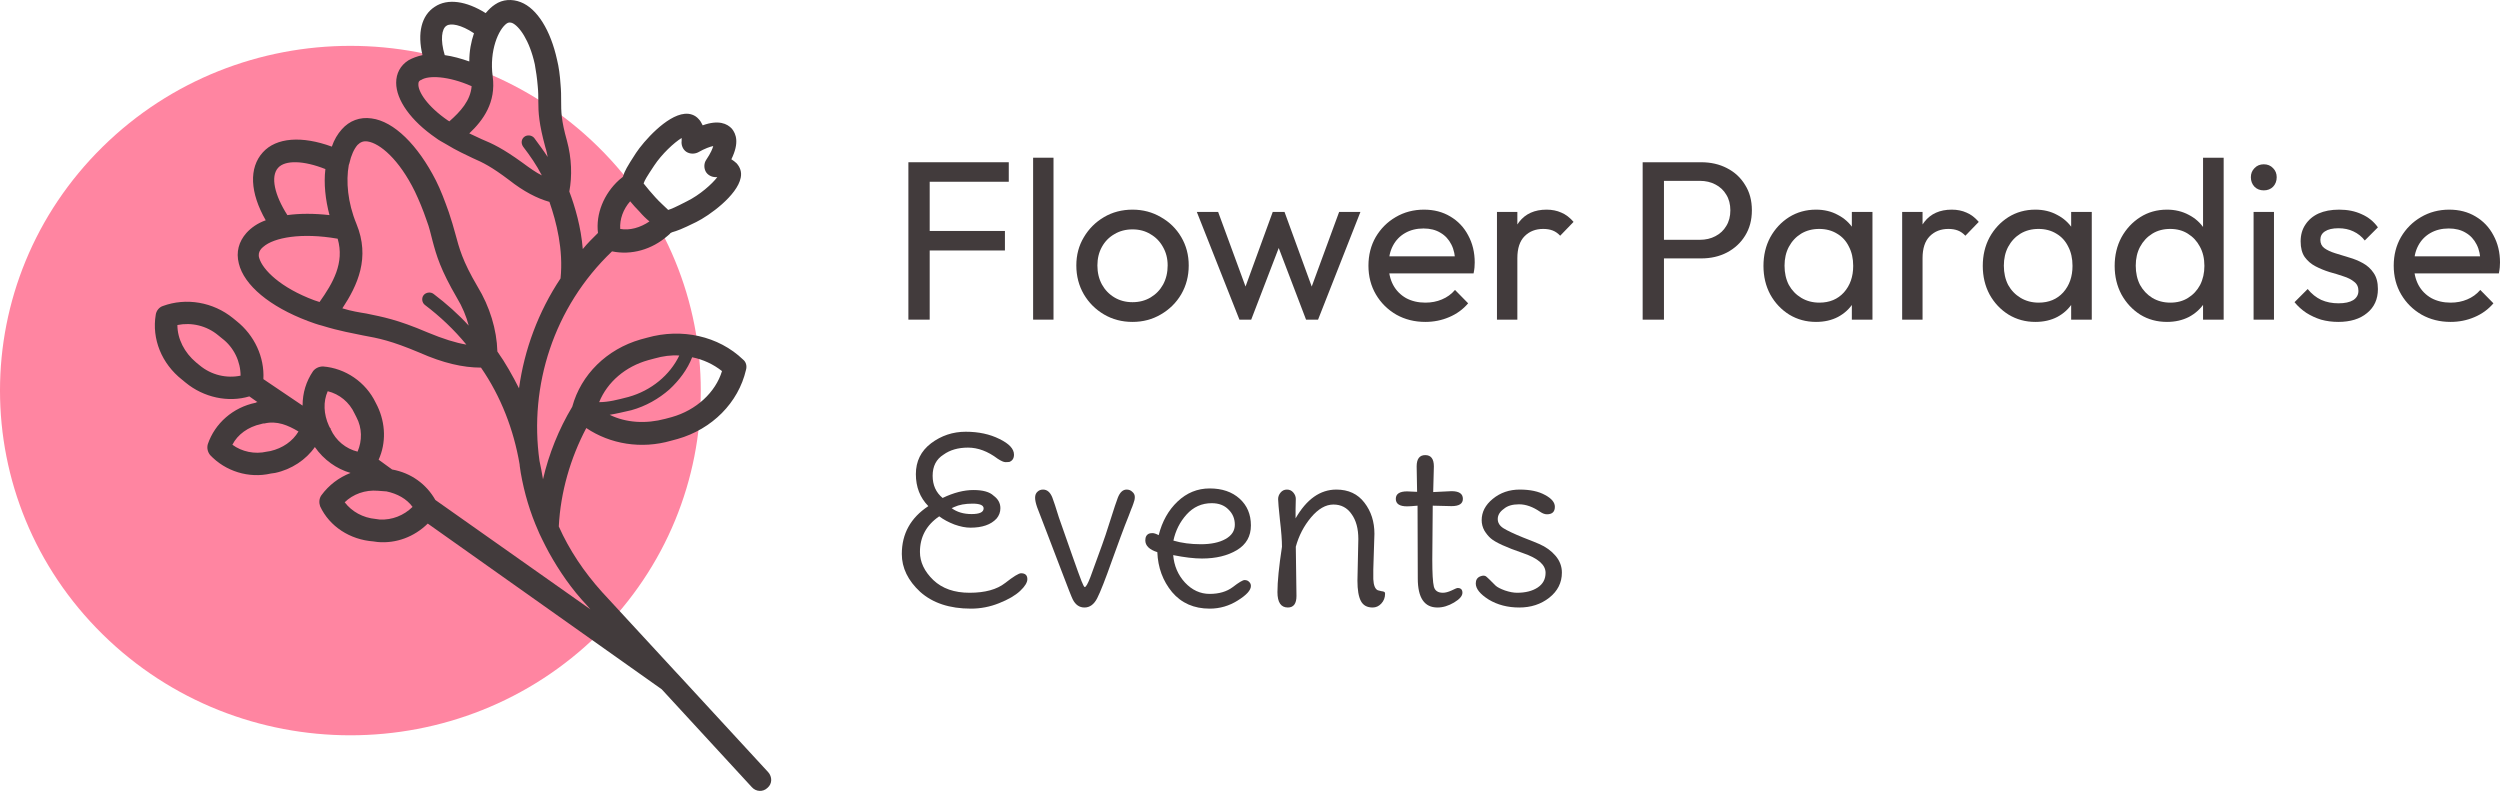 <svg width="275" height="87" viewBox="0 0 275 87" fill="none" xmlns="http://www.w3.org/2000/svg">
<path d="M65.797 69.776C80.849 54.968 80.849 30.959 65.797 16.151C50.745 1.342 26.341 1.342 11.289 16.151C-3.763 30.959 -3.763 54.968 11.289 69.776C26.341 84.585 50.745 84.585 65.797 69.776Z" fill="#FF85A1"/>
<path d="M77.682 17.585C77.425 17.965 77.425 18.471 77.618 18.851C77.811 19.231 78.261 19.484 78.712 19.484C78.776 19.484 78.841 19.484 78.905 19.484C78.326 20.244 76.975 21.447 75.559 22.143C74.208 22.839 73.886 22.966 73.5 23.092C73.049 22.649 72.535 22.206 72.084 21.7C71.634 21.193 71.183 20.687 70.797 20.18C70.926 19.801 71.119 19.484 71.956 18.218C72.792 16.952 74.143 15.686 74.98 15.179C74.98 15.243 74.98 15.369 74.98 15.496C74.915 15.939 75.109 16.445 75.495 16.699C75.881 16.952 76.395 16.952 76.782 16.762C77.554 16.319 78.133 16.129 78.455 16.066C78.39 16.319 78.197 16.825 77.682 17.585ZM68.224 25.181C68.159 24.105 68.545 23.029 69.317 22.143C69.639 22.523 69.961 22.902 70.347 23.282C70.669 23.662 71.055 24.042 71.441 24.358C70.411 25.055 69.253 25.371 68.224 25.181ZM47.054 36.576C43.643 35.12 42.099 34.867 40.297 34.487C39.525 34.361 38.689 34.234 37.659 33.917C39.332 31.385 40.748 28.347 39.203 24.612C38.238 22.269 38.045 19.927 38.367 18.155C38.367 18.091 38.431 18.028 38.431 17.965C38.624 17.078 38.946 16.382 39.332 15.939C39.654 15.623 39.976 15.496 40.426 15.559C41.777 15.749 43.901 17.522 45.638 21.067C46.089 22.016 46.539 23.092 46.925 24.232C47.247 25.055 47.375 25.751 47.568 26.448C48.019 28.157 48.469 29.676 50.271 32.778C50.85 33.728 51.3 34.804 51.558 35.817C50.4 34.551 49.113 33.411 47.697 32.335C47.375 32.082 46.861 32.145 46.603 32.462C46.346 32.778 46.41 33.285 46.732 33.538C48.405 34.804 49.949 36.26 51.3 37.906C50.142 37.716 48.727 37.273 47.054 36.576ZM35.15 33.221C34.957 33.158 34.764 33.095 34.571 33.031C30.838 31.639 28.908 29.676 28.522 28.41C28.265 27.65 28.908 27.207 28.972 27.144C30.131 26.131 33.155 25.561 37.144 26.258C37.916 28.916 36.63 31.132 35.15 33.221ZM30.581 18.471C31.353 17.585 33.412 17.648 35.793 18.598C35.6 20.18 35.793 21.953 36.243 23.662C34.571 23.472 32.962 23.472 31.611 23.662C30.195 21.447 29.745 19.421 30.581 18.471ZM71.312 39.615L72.02 39.425C72.921 39.172 73.822 39.045 74.722 39.108C73.693 41.261 71.634 42.97 69.124 43.666C67.902 43.983 66.937 44.236 65.907 44.236C66.808 42.02 68.803 40.311 71.312 39.615ZM73.886 45.882L73.178 46.072C71.055 46.642 68.867 46.515 67.065 45.629C67.838 45.502 68.61 45.312 69.446 45.123C71.055 44.679 72.47 43.856 73.629 42.843C74.722 41.831 75.623 40.628 76.138 39.298C77.361 39.552 78.455 40.058 79.42 40.818C78.712 43.16 76.588 45.123 73.886 45.882ZM39.332 49.68C38.045 49.364 36.951 48.478 36.372 47.212V47.148C36.372 47.148 36.372 47.085 36.308 47.085L36.179 46.832C35.6 45.566 35.536 44.173 36.05 43.033C37.337 43.35 38.431 44.236 39.01 45.502L39.203 45.882C39.847 47.085 39.847 48.478 39.332 49.68ZM45.381 55.758C44.416 56.707 43.129 57.214 41.777 57.15L41.327 57.087C39.911 56.96 38.689 56.264 37.916 55.251C38.817 54.365 40.169 53.858 41.584 53.985C41.584 53.985 42.292 54.048 42.421 54.048C42.421 54.048 42.421 54.048 42.485 54.048C43.708 54.302 44.737 54.871 45.381 55.758ZM26.463 41.324C24.919 41.641 23.246 41.261 21.959 40.185L21.573 39.868C20.286 38.792 19.514 37.273 19.514 35.753C21.058 35.437 22.731 35.817 24.018 36.893L24.404 37.209C25.755 38.222 26.463 39.805 26.463 41.324ZM29.744 49.617C29.616 49.617 29.487 49.68 29.358 49.68C28.007 49.997 26.592 49.68 25.562 48.921C26.141 47.781 27.299 46.958 28.715 46.642C28.779 46.642 28.908 46.578 28.972 46.578H29.101C30.452 46.262 31.675 46.768 32.833 47.465C32.19 48.541 31.096 49.301 29.744 49.617ZM52.974 15.306C52.587 15.116 52.137 14.926 51.622 14.673C53.166 13.217 54.582 11.254 54.196 8.406C53.81 5.557 54.84 3.215 55.74 2.582C55.933 2.455 56.062 2.455 56.319 2.518C57.092 2.835 58.25 4.418 58.829 7.076C58.958 7.773 59.086 8.659 59.151 9.482C59.215 10.115 59.215 10.621 59.215 11.128C59.215 12.394 59.279 13.597 59.987 16.192C60.116 16.572 60.18 16.952 60.245 17.268C59.794 16.572 59.279 15.876 58.765 15.179C58.507 14.863 57.992 14.8 57.671 15.053C57.349 15.306 57.285 15.749 57.542 16.129C58.314 17.142 59.022 18.155 59.601 19.294C58.958 18.978 58.25 18.471 57.478 17.901C55.29 16.319 54.196 15.812 52.974 15.306ZM49.434 13.344C49.37 13.344 49.37 13.28 49.306 13.28C46.989 11.698 45.96 10.052 46.024 9.229C46.024 9.039 46.089 8.912 46.217 8.849C46.217 8.849 46.282 8.786 46.346 8.786C47.118 8.279 49.306 8.342 51.88 9.482C51.751 11.065 50.657 12.267 49.434 13.344ZM49.113 2.835C49.563 2.518 50.721 2.708 52.137 3.658C51.815 4.607 51.622 5.62 51.622 6.76C50.721 6.443 49.821 6.19 48.92 6.063C48.405 4.354 48.598 3.151 49.113 2.835ZM80.514 14.166C79.999 13.597 79.034 13.154 77.296 13.787C77.168 13.533 77.039 13.28 76.846 13.09C76.46 12.647 75.881 12.457 75.302 12.521C73.307 12.71 70.797 15.559 69.961 16.825C68.931 18.408 68.738 18.788 68.545 19.357C68.545 19.421 68.545 19.421 68.481 19.484C68.352 19.611 68.224 19.674 68.095 19.801C66.422 21.32 65.521 23.535 65.778 25.625C65.199 26.194 64.62 26.764 64.105 27.397C63.912 24.992 63.269 22.776 62.625 21.067C62.947 19.357 62.883 17.395 62.368 15.496C61.725 13.217 61.725 12.267 61.725 11.065C61.725 10.558 61.725 9.988 61.66 9.292C61.596 8.279 61.467 7.33 61.274 6.57C60.566 3.341 59.086 0.936 57.285 0.239C56.319 -0.14 55.29 -0.077 54.453 0.493C54.067 0.746 53.746 1.062 53.424 1.442C51.3 0.113 49.241 -0.204 47.826 0.746C46.346 1.695 45.895 3.658 46.474 6.063C45.895 6.19 45.381 6.38 44.93 6.633C44.029 7.203 43.579 8.089 43.579 9.102C43.579 11.001 45.188 13.28 47.955 15.179C48.276 15.432 48.662 15.623 48.984 15.812C50.335 16.635 51.236 17.015 52.008 17.395C53.166 17.901 54.067 18.345 55.998 19.801C57.606 21.067 59.086 21.826 60.438 22.206C61.21 24.422 61.982 27.46 61.66 30.626C59.215 34.297 57.671 38.475 57.092 42.717C56.384 41.324 55.612 39.931 54.711 38.665C54.647 36.26 53.874 33.728 52.523 31.512C50.85 28.663 50.528 27.334 50.078 25.688C49.885 24.992 49.692 24.295 49.37 23.346C48.92 22.079 48.469 20.877 47.955 19.864C45.96 15.939 43.322 13.344 40.876 13.027C39.59 12.837 38.431 13.28 37.595 14.23C37.144 14.736 36.758 15.369 36.501 16.129C33.219 14.926 30.388 15.116 28.908 16.762C27.364 18.471 27.492 21.193 29.23 24.232C28.329 24.548 27.621 25.055 27.106 25.625C26.27 26.574 25.948 27.714 26.27 28.98C26.849 31.385 29.68 33.728 33.863 35.31C34.377 35.5 34.892 35.69 35.407 35.817C37.466 36.45 38.753 36.64 39.911 36.893C41.649 37.209 43 37.463 46.153 38.792C48.727 39.931 50.914 40.438 52.909 40.438C55.097 43.603 56.513 47.275 57.156 51.073C57.156 51.263 57.285 51.959 57.285 52.023C57.671 54.238 58.314 56.391 59.215 58.416C59.215 58.48 59.987 60.062 60.373 60.759C61.532 62.848 62.883 64.81 64.556 66.583L64.942 67.026L47.89 54.998C46.925 53.289 45.252 52.023 43.129 51.643L41.649 50.567C42.485 48.731 42.421 46.578 41.52 44.679L41.327 44.3C40.233 42.02 37.981 40.501 35.536 40.311C35.085 40.311 34.699 40.501 34.442 40.818C33.67 41.957 33.284 43.223 33.284 44.616L28.972 41.704C29.101 39.298 28.007 36.893 26.012 35.31L25.626 34.994C23.439 33.221 20.479 32.715 17.905 33.664C17.519 33.791 17.197 34.171 17.133 34.614C16.682 37.273 17.776 39.995 20.028 41.767L20.414 42.084C22.409 43.73 25.112 44.3 27.428 43.603L28.329 44.236C28.265 44.236 28.2 44.236 28.136 44.3C25.626 44.806 23.632 46.578 22.86 48.857C22.731 49.301 22.86 49.744 23.117 50.06C24.79 51.833 27.364 52.656 29.809 52.086C29.938 52.086 30.131 52.023 30.259 52.023C32.061 51.643 33.67 50.567 34.635 49.174C35.6 50.567 37.016 51.58 38.56 52.023C37.273 52.529 36.179 53.352 35.343 54.492C35.085 54.871 35.085 55.315 35.214 55.694C36.243 57.91 38.496 59.366 41.069 59.556L41.52 59.619C43.579 59.809 45.574 59.05 47.054 57.593L72.792 75.825L82.701 86.587C83.152 87.094 83.924 87.157 84.439 86.65C84.954 86.207 84.954 85.448 84.503 84.941L74.529 74.116C74.529 74.116 74.529 74.116 74.465 74.053L66.229 65.127C64.234 62.911 62.625 60.505 61.467 57.91C61.66 54.112 62.754 50.377 64.492 47.085C67.13 48.857 70.54 49.427 73.822 48.478L74.529 48.288C78.326 47.212 81.222 44.3 82.058 40.691C82.187 40.248 82.058 39.805 81.736 39.552C79.034 36.956 74.98 36.07 71.183 37.146L70.476 37.336C66.744 38.412 63.912 41.198 62.947 44.743C61.467 47.212 60.373 49.934 59.73 52.719C59.666 52.276 59.408 50.947 59.344 50.693C58.185 42.464 60.888 33.791 67.323 27.65C69.446 28.093 71.698 27.46 73.436 25.941C73.564 25.814 73.693 25.751 73.757 25.625C73.822 25.625 73.822 25.625 73.886 25.561C74.529 25.371 74.915 25.245 76.588 24.422C78.004 23.726 81.093 21.51 81.479 19.547C81.608 18.914 81.415 18.408 81.028 17.965C80.835 17.775 80.642 17.648 80.449 17.522C81.35 15.686 80.964 14.736 80.514 14.166Z" fill="#423B3C"/>
<path d="M99.923 35.161V17.847H102.266V35.161H99.923ZM101.518 27.552V25.406H110.542V27.552H101.518ZM101.518 19.993V17.847H110.965V19.993H101.518Z" fill="#423B3C"/>
<path d="M113.643 35.161V17.348H115.886V35.161H113.643Z" fill="#423B3C"/>
<path d="M124.578 35.41C123.415 35.41 122.368 35.136 121.437 34.587C120.506 34.038 119.767 33.298 119.218 32.367C118.67 31.419 118.396 30.363 118.396 29.198C118.396 28.051 118.67 27.02 119.218 26.105C119.767 25.173 120.506 24.433 121.437 23.884C122.368 23.336 123.415 23.061 124.578 23.061C125.724 23.061 126.763 23.336 127.694 23.884C128.641 24.417 129.389 25.148 129.937 26.08C130.486 27.011 130.76 28.051 130.76 29.198C130.76 30.363 130.486 31.419 129.937 32.367C129.389 33.298 128.641 34.038 127.694 34.587C126.763 35.136 125.724 35.41 124.578 35.41ZM124.578 33.24C125.326 33.24 125.99 33.065 126.572 32.716C127.154 32.367 127.611 31.893 127.943 31.294C128.275 30.678 128.442 29.98 128.442 29.198C128.442 28.433 128.267 27.751 127.918 27.153C127.586 26.554 127.129 26.088 126.547 25.756C125.982 25.406 125.326 25.232 124.578 25.232C123.83 25.232 123.165 25.406 122.584 25.756C122.002 26.088 121.545 26.554 121.213 27.153C120.88 27.751 120.714 28.433 120.714 29.198C120.714 29.98 120.88 30.678 121.213 31.294C121.545 31.893 122.002 32.367 122.584 32.716C123.165 33.065 123.83 33.24 124.578 33.24Z" fill="#423B3C"/>
<path d="M136.337 35.161L131.65 23.311H133.994L137.384 32.541H136.636L140.001 23.311H141.297L144.662 32.541H143.915L147.305 23.311H149.648L144.987 35.161H143.665L140.25 26.205H141.073L137.633 35.161H136.337Z" fill="#423B3C"/>
<path d="M156.785 35.41C155.605 35.41 154.542 35.144 153.595 34.612C152.647 34.063 151.9 33.323 151.351 32.392C150.803 31.46 150.529 30.404 150.529 29.223C150.529 28.059 150.794 27.011 151.326 26.08C151.875 25.148 152.606 24.417 153.52 23.884C154.45 23.336 155.489 23.061 156.636 23.061C157.732 23.061 158.696 23.311 159.527 23.81C160.375 24.309 161.031 24.999 161.496 25.88C161.978 26.762 162.219 27.76 162.219 28.874C162.219 29.04 162.211 29.223 162.194 29.423C162.178 29.606 162.145 29.822 162.095 30.071H152.099V28.2H160.898L160.076 28.924C160.076 28.125 159.934 27.452 159.652 26.903C159.369 26.338 158.971 25.905 158.455 25.606C157.94 25.29 157.317 25.132 156.586 25.132C155.821 25.132 155.148 25.298 154.567 25.631C153.985 25.963 153.536 26.429 153.221 27.028C152.905 27.627 152.747 28.333 152.747 29.148C152.747 29.98 152.913 30.712 153.246 31.344C153.578 31.959 154.052 32.441 154.666 32.791C155.281 33.123 155.988 33.29 156.785 33.29C157.45 33.29 158.057 33.173 158.605 32.94C159.17 32.708 159.652 32.358 160.051 31.893L161.496 33.364C160.931 34.03 160.233 34.537 159.403 34.886C158.588 35.236 157.716 35.41 156.785 35.41Z" fill="#423B3C"/>
<path d="M164.666 35.161V23.311H166.909V35.161H164.666ZM166.909 28.4L166.061 28.026C166.061 26.512 166.41 25.306 167.108 24.408C167.806 23.51 168.812 23.061 170.125 23.061C170.723 23.061 171.263 23.169 171.745 23.386C172.227 23.585 172.675 23.926 173.091 24.408L171.62 25.93C171.371 25.664 171.097 25.473 170.798 25.356C170.498 25.24 170.149 25.182 169.751 25.182C168.92 25.182 168.238 25.448 167.707 25.98C167.175 26.512 166.909 27.319 166.909 28.4Z" fill="#423B3C"/>
<path d="M182.263 28.425V26.379H186.974C187.622 26.379 188.196 26.246 188.694 25.98C189.209 25.714 189.608 25.34 189.891 24.857C190.19 24.375 190.339 23.801 190.339 23.136C190.339 22.471 190.19 21.897 189.891 21.415C189.608 20.932 189.209 20.558 188.694 20.292C188.196 20.026 187.622 19.893 186.974 19.893H182.263V17.847H187.124C188.187 17.847 189.134 18.063 189.965 18.496C190.813 18.928 191.478 19.544 191.96 20.342C192.458 21.124 192.707 22.055 192.707 23.136C192.707 24.201 192.458 25.132 191.96 25.93C191.478 26.712 190.813 27.327 189.965 27.776C189.134 28.209 188.187 28.425 187.124 28.425H182.263ZM180.692 35.161V17.847H183.036V35.161H180.692Z" fill="#423B3C"/>
<path d="M199.764 35.41C198.684 35.41 197.704 35.144 196.823 34.612C195.942 34.063 195.244 33.323 194.729 32.392C194.23 31.46 193.981 30.412 193.981 29.248C193.981 28.084 194.23 27.036 194.729 26.105C195.244 25.173 195.934 24.433 196.798 23.884C197.679 23.336 198.667 23.061 199.764 23.061C200.662 23.061 201.459 23.253 202.157 23.635C202.872 24.001 203.445 24.517 203.877 25.182C204.309 25.83 204.55 26.587 204.6 27.452V31.019C204.55 31.868 204.309 32.624 203.877 33.29C203.462 33.955 202.897 34.479 202.182 34.861C201.484 35.227 200.678 35.41 199.764 35.41ZM200.138 33.29C201.252 33.29 202.149 32.915 202.83 32.167C203.512 31.402 203.852 30.429 203.852 29.248C203.852 28.433 203.694 27.726 203.379 27.128C203.08 26.512 202.648 26.038 202.082 25.706C201.517 25.356 200.861 25.182 200.113 25.182C199.365 25.182 198.701 25.356 198.119 25.706C197.554 26.055 197.105 26.537 196.773 27.153C196.457 27.751 196.299 28.442 196.299 29.223C196.299 30.021 196.457 30.728 196.773 31.344C197.105 31.942 197.562 32.416 198.144 32.766C198.726 33.115 199.39 33.29 200.138 33.29ZM203.703 35.161V31.967L204.127 29.073L203.703 26.205V23.311H205.971V35.161H203.703Z" fill="#423B3C"/>
<path d="M209.237 35.161V23.311H211.481V35.161H209.237ZM211.481 28.4L210.633 28.026C210.633 26.512 210.982 25.306 211.68 24.408C212.378 23.51 213.384 23.061 214.696 23.061C215.295 23.061 215.835 23.169 216.317 23.386C216.799 23.585 217.247 23.926 217.663 24.408L216.192 25.93C215.943 25.664 215.669 25.473 215.369 25.356C215.07 25.24 214.721 25.182 214.322 25.182C213.492 25.182 212.81 25.448 212.278 25.98C211.747 26.512 211.481 27.319 211.481 28.4Z" fill="#423B3C"/>
<path d="M223.888 35.41C222.808 35.41 221.827 35.144 220.947 34.612C220.066 34.063 219.368 33.323 218.853 32.392C218.354 31.46 218.105 30.412 218.105 29.248C218.105 28.084 218.354 27.036 218.853 26.105C219.368 25.173 220.058 24.433 220.922 23.884C221.803 23.336 222.791 23.061 223.888 23.061C224.785 23.061 225.583 23.253 226.281 23.635C226.996 24.001 227.569 24.517 228.001 25.182C228.433 25.83 228.674 26.587 228.724 27.452V31.019C228.674 31.868 228.433 32.624 228.001 33.29C227.586 33.955 227.021 34.479 226.306 34.861C225.608 35.227 224.802 35.41 223.888 35.41ZM224.262 33.29C225.375 33.29 226.273 32.915 226.954 32.167C227.635 31.402 227.976 30.429 227.976 29.248C227.976 28.433 227.818 27.726 227.503 27.128C227.203 26.512 226.771 26.038 226.206 25.706C225.641 25.356 224.985 25.182 224.237 25.182C223.489 25.182 222.825 25.356 222.243 25.706C221.678 26.055 221.229 26.537 220.897 27.153C220.581 27.751 220.423 28.442 220.423 29.223C220.423 30.021 220.581 30.728 220.897 31.344C221.229 31.942 221.686 32.416 222.268 32.766C222.849 33.115 223.514 33.29 224.262 33.29ZM227.827 35.161V31.967L228.25 29.073L227.827 26.205V23.311H230.095V35.161H227.827Z" fill="#423B3C"/>
<path d="M238.372 35.41C237.275 35.41 236.294 35.144 235.43 34.612C234.566 34.063 233.876 33.323 233.361 32.392C232.863 31.46 232.613 30.412 232.613 29.248C232.613 28.084 232.863 27.036 233.361 26.105C233.876 25.173 234.566 24.433 235.43 23.884C236.294 23.336 237.275 23.061 238.372 23.061C239.252 23.061 240.05 23.253 240.765 23.635C241.479 24.001 242.052 24.517 242.484 25.182C242.933 25.83 243.182 26.587 243.232 27.452V31.019C243.182 31.868 242.941 32.624 242.509 33.29C242.077 33.955 241.504 34.479 240.789 34.861C240.075 35.227 239.269 35.41 238.372 35.41ZM238.745 33.29C239.493 33.29 240.141 33.115 240.69 32.766C241.255 32.416 241.695 31.942 242.011 31.344C242.327 30.728 242.484 30.03 242.484 29.248C242.484 28.433 242.318 27.726 241.986 27.128C241.67 26.529 241.23 26.055 240.665 25.706C240.116 25.356 239.468 25.182 238.721 25.182C237.973 25.182 237.316 25.356 236.751 25.706C236.186 26.055 235.738 26.537 235.405 27.153C235.089 27.751 234.932 28.442 234.932 29.223C234.932 30.021 235.089 30.728 235.405 31.344C235.738 31.942 236.186 32.416 236.751 32.766C237.333 33.115 237.998 33.29 238.745 33.29ZM244.603 35.161H242.335V31.967L242.759 29.073L242.335 26.205V17.348H244.603V35.161Z" fill="#423B3C"/>
<path d="M247.894 35.161V23.311H250.138V35.161H247.894ZM249.016 20.941C248.601 20.941 248.26 20.808 247.994 20.541C247.728 20.259 247.595 19.91 247.595 19.494C247.595 19.095 247.728 18.762 247.994 18.496C248.26 18.213 248.601 18.072 249.016 18.072C249.432 18.072 249.772 18.213 250.038 18.496C250.304 18.762 250.437 19.095 250.437 19.494C250.437 19.91 250.304 20.259 250.038 20.541C249.772 20.808 249.432 20.941 249.016 20.941Z" fill="#423B3C"/>
<path d="M257.208 35.41C256.543 35.41 255.912 35.327 255.314 35.161C254.732 34.978 254.192 34.728 253.693 34.412C253.195 34.08 252.763 33.689 252.397 33.24L253.843 31.793C254.275 32.325 254.774 32.724 255.339 32.99C255.904 33.24 256.535 33.364 257.233 33.364C257.931 33.364 258.471 33.248 258.853 33.015C259.235 32.766 259.427 32.425 259.427 31.992C259.427 31.56 259.269 31.227 258.953 30.994C258.654 30.745 258.263 30.545 257.781 30.396C257.299 30.229 256.784 30.071 256.236 29.922C255.704 29.755 255.197 29.547 254.715 29.298C254.233 29.049 253.835 28.708 253.519 28.275C253.22 27.843 253.07 27.269 253.07 26.554C253.07 25.839 253.245 25.223 253.594 24.708C253.943 24.175 254.425 23.768 255.039 23.485C255.671 23.203 256.427 23.061 257.308 23.061C258.238 23.061 259.061 23.227 259.776 23.56C260.507 23.876 261.105 24.358 261.57 25.007L260.125 26.454C259.792 26.022 259.377 25.689 258.878 25.456C258.396 25.223 257.848 25.107 257.233 25.107C256.585 25.107 256.086 25.223 255.737 25.456C255.405 25.672 255.239 25.98 255.239 26.379C255.239 26.778 255.388 27.086 255.688 27.302C255.987 27.518 256.377 27.701 256.859 27.851C257.358 28.001 257.873 28.159 258.405 28.325C258.936 28.475 259.443 28.683 259.925 28.949C260.407 29.215 260.798 29.573 261.097 30.021C261.412 30.471 261.57 31.061 261.57 31.793C261.57 32.907 261.172 33.789 260.374 34.437C259.593 35.086 258.538 35.41 257.208 35.41Z" fill="#423B3C"/>
<path d="M269.566 35.41C268.386 35.41 267.322 35.144 266.375 34.612C265.428 34.063 264.68 33.323 264.132 32.392C263.583 31.46 263.309 30.404 263.309 29.223C263.309 28.059 263.575 27.011 264.107 26.08C264.655 25.148 265.386 24.417 266.3 23.884C267.231 23.336 268.27 23.061 269.416 23.061C270.513 23.061 271.477 23.311 272.308 23.81C273.155 24.309 273.812 24.999 274.277 25.88C274.759 26.762 275 27.76 275 28.874C275 29.04 274.992 29.223 274.975 29.423C274.958 29.606 274.925 29.822 274.875 30.071H264.88V28.2H273.679L272.856 28.924C272.856 28.125 272.715 27.452 272.433 26.903C272.15 26.338 271.751 25.905 271.236 25.606C270.721 25.29 270.098 25.132 269.366 25.132C268.602 25.132 267.929 25.298 267.347 25.631C266.766 25.963 266.317 26.429 266.001 27.028C265.686 27.627 265.528 28.333 265.528 29.148C265.528 29.98 265.694 30.712 266.026 31.344C266.359 31.959 266.832 32.441 267.447 32.791C268.062 33.123 268.768 33.29 269.566 33.29C270.231 33.29 270.837 33.173 271.386 32.94C271.951 32.708 272.432 32.358 272.831 31.893L274.277 33.364C273.712 34.03 273.014 34.537 272.183 34.886C271.369 35.236 270.496 35.41 269.566 35.41Z" fill="#423B3C"/>
<path d="M103.687 54.776C104.9 54.194 106.03 53.903 107.077 53.903C108.124 53.903 108.863 54.111 109.295 54.526C109.794 54.892 110.043 55.35 110.043 55.898C110.043 56.331 109.902 56.714 109.619 57.046C109.005 57.711 108.049 58.044 106.753 58.044C106.221 58.044 105.631 57.928 104.983 57.695C104.335 57.445 103.778 57.146 103.313 56.797C101.9 57.761 101.194 59.067 101.194 60.713C101.194 61.828 101.684 62.859 102.665 63.807C103.645 64.738 104.975 65.204 106.653 65.204C108.348 65.204 109.653 64.846 110.567 64.131C111.481 63.416 112.062 63.058 112.312 63.058C112.777 63.058 113.009 63.275 113.009 63.707C113.009 64.073 112.744 64.505 112.212 65.004C111.68 65.503 110.907 65.952 109.894 66.352C108.897 66.751 107.866 66.95 106.803 66.95C104.459 66.95 102.598 66.335 101.219 65.104C99.873 63.857 99.2 62.468 99.2 60.938C99.2 58.709 100.172 56.955 102.116 55.674C101.202 54.743 100.745 53.57 100.745 52.156C100.745 50.743 101.302 49.612 102.415 48.764C103.545 47.915 104.817 47.491 106.229 47.491C107.642 47.491 108.88 47.757 109.943 48.289C111.007 48.805 111.539 49.379 111.539 50.011C111.539 50.41 111.373 50.676 111.04 50.809C110.941 50.826 110.791 50.834 110.592 50.834C110.409 50.834 110.126 50.709 109.744 50.46C108.664 49.645 107.575 49.237 106.479 49.237C105.398 49.237 104.501 49.495 103.786 50.011C102.989 50.51 102.59 51.283 102.59 52.331C102.59 53.362 102.956 54.177 103.687 54.776ZM104.958 55.774L104.684 55.898C105.265 56.331 105.997 56.547 106.877 56.547C107.758 56.547 108.199 56.339 108.199 55.923C108.199 55.574 107.791 55.4 106.977 55.4C106.163 55.4 105.49 55.524 104.958 55.774Z" fill="#423B3C"/>
<path d="M119.943 63.483L121.24 59.915C121.439 59.383 121.738 58.485 122.137 57.221C122.536 55.957 122.81 55.133 122.959 54.751C123.192 54.152 123.516 53.853 123.932 53.853C124.181 53.853 124.389 53.936 124.555 54.102C124.738 54.252 124.829 54.443 124.829 54.676C124.829 54.892 124.779 55.125 124.679 55.375C124.596 55.624 124.513 55.84 124.43 56.023C124.364 56.19 124.272 56.431 124.156 56.747C124.04 57.046 123.898 57.404 123.732 57.819C123.566 58.235 123.101 59.499 122.336 61.611C121.589 63.724 121.04 65.121 120.691 65.803C120.342 66.484 119.877 66.826 119.295 66.826C118.73 66.826 118.298 66.526 117.999 65.927C117.899 65.744 117.467 64.647 116.703 62.634L115.207 58.718C114.609 57.188 114.235 56.215 114.085 55.799C113.936 55.366 113.861 55.017 113.861 54.751C113.861 54.468 113.944 54.252 114.11 54.102C114.277 53.936 114.484 53.853 114.734 53.853C115.182 53.853 115.523 54.144 115.756 54.726C115.905 55.108 116.146 55.84 116.478 56.921L117.949 61.112C118.464 62.576 118.805 63.516 118.971 63.932C119.137 64.347 119.254 64.564 119.32 64.58C119.453 64.58 119.661 64.214 119.943 63.483Z" fill="#423B3C"/>
<path d="M133.288 55.35C132.191 55.35 131.269 55.766 130.521 56.597C129.79 57.412 129.308 58.368 129.075 59.466C129.973 59.732 130.978 59.865 132.092 59.865C133.222 59.865 134.127 59.674 134.809 59.291C135.49 58.909 135.831 58.385 135.831 57.72C135.831 57.054 135.598 56.497 135.133 56.048C134.684 55.583 134.069 55.35 133.288 55.35ZM132.216 61.437C131.352 61.437 130.297 61.312 129.05 61.063C129.15 62.243 129.582 63.25 130.347 64.081C131.128 64.913 132.033 65.329 133.064 65.329C134.094 65.329 134.942 65.079 135.606 64.58C136.271 64.065 136.703 63.807 136.903 63.807C137.119 63.807 137.285 63.873 137.401 64.006C137.534 64.123 137.6 64.272 137.6 64.456C137.6 64.921 137.119 65.453 136.155 66.052C135.207 66.651 134.177 66.95 133.064 66.95C131.335 66.95 129.956 66.343 128.926 65.129C127.912 63.898 127.372 62.435 127.306 60.738C126.425 60.456 125.984 60.023 125.984 59.441C125.984 59.059 126.126 58.809 126.408 58.693C126.508 58.659 126.633 58.643 126.782 58.643C126.948 58.643 127.173 58.718 127.455 58.867C127.837 57.354 128.527 56.123 129.524 55.175C130.538 54.21 131.718 53.728 133.064 53.728C134.426 53.728 135.523 54.102 136.354 54.851C137.185 55.599 137.6 56.58 137.6 57.794C137.6 58.992 137.085 59.898 136.055 60.514C135.025 61.129 133.745 61.437 132.216 61.437Z" fill="#423B3C"/>
<path d="M151.187 58.718L151.063 62.634V63.707C151.096 64.389 151.262 64.796 151.561 64.93C151.678 64.963 151.811 64.996 151.96 65.029C152.11 65.046 152.209 65.071 152.259 65.104C152.326 65.137 152.359 65.204 152.359 65.304C152.359 65.736 152.218 66.102 151.935 66.401C151.669 66.684 151.354 66.826 150.988 66.826C150.373 66.826 149.941 66.584 149.692 66.102C149.442 65.62 149.318 64.88 149.318 63.882L149.417 59.291C149.417 58.144 149.168 57.229 148.67 56.547C148.188 55.849 147.523 55.499 146.676 55.499C145.828 55.499 145.005 55.973 144.208 56.921C143.427 57.853 142.87 58.925 142.538 60.14L142.612 65.553C142.612 66.401 142.297 66.826 141.665 66.826C140.901 66.826 140.519 66.26 140.519 65.129C140.519 63.981 140.685 62.318 141.017 60.14C141.017 59.441 140.942 58.46 140.793 57.196C140.66 55.932 140.593 55.167 140.593 54.901C140.593 54.635 140.685 54.393 140.868 54.177C141.05 53.961 141.283 53.853 141.565 53.853C141.848 53.853 142.081 53.961 142.263 54.177C142.446 54.393 142.538 54.626 142.538 54.876C142.538 55.125 142.529 55.499 142.513 55.998C142.513 56.497 142.513 56.838 142.513 57.021C143.726 54.909 145.221 53.853 147 53.853C148.329 53.853 149.359 54.335 150.091 55.3C150.822 56.248 151.187 57.387 151.187 58.718Z" fill="#423B3C"/>
<path d="M159.67 55.674L157.601 55.624L157.552 61.537C157.552 63.067 157.61 64.065 157.726 64.53C157.842 64.979 158.175 65.204 158.723 65.204C158.989 65.204 159.305 65.121 159.67 64.954C160.036 64.772 160.26 64.68 160.343 64.68C160.692 64.68 160.867 64.855 160.867 65.204C160.867 65.553 160.559 65.911 159.945 66.277C159.33 66.642 158.723 66.826 158.125 66.826C156.679 66.826 155.956 65.761 155.956 63.632L155.931 55.624C155.383 55.674 155.001 55.699 154.785 55.699C153.954 55.699 153.538 55.425 153.538 54.876C153.538 54.327 153.954 54.052 154.785 54.052L155.881 54.102L155.832 51.308C155.832 50.477 156.147 50.061 156.779 50.061C157.41 50.061 157.726 50.477 157.726 51.308L157.651 54.127L159.67 54.028C160.501 54.028 160.917 54.31 160.917 54.876C160.917 55.408 160.501 55.674 159.67 55.674Z" fill="#423B3C"/>
<path d="M171.808 62.984C171.808 64.098 171.342 65.021 170.412 65.753C169.498 66.468 168.401 66.826 167.121 66.826C165.842 66.826 164.72 66.534 163.756 65.952C162.809 65.354 162.335 64.763 162.335 64.181C162.335 63.798 162.493 63.541 162.809 63.408C163.125 63.275 163.366 63.291 163.532 63.458C163.565 63.474 163.898 63.798 164.529 64.43C164.712 64.597 165.052 64.772 165.551 64.954C166.05 65.121 166.49 65.204 166.872 65.204C167.803 65.204 168.559 65.013 169.141 64.63C169.722 64.248 170.013 63.707 170.013 63.008C170.013 62.127 169.182 61.404 167.52 60.838C165.676 60.206 164.496 59.666 163.981 59.217C163.731 59 163.499 58.718 163.283 58.368C163.083 58.002 162.984 57.62 162.984 57.221C162.984 56.323 163.391 55.541 164.205 54.876C165.036 54.194 166.025 53.853 167.171 53.853C168.318 53.853 169.249 54.052 169.963 54.452C170.678 54.834 171.035 55.267 171.035 55.749C171.035 56.298 170.744 56.572 170.163 56.572C169.93 56.572 169.681 56.481 169.415 56.298C168.617 55.749 167.844 55.474 167.096 55.474C166.365 55.474 165.809 55.641 165.426 55.973C164.978 56.289 164.753 56.664 164.753 57.096C164.753 57.512 164.969 57.853 165.401 58.119C165.834 58.385 166.54 58.718 167.52 59.117C168.501 59.499 169.099 59.74 169.315 59.84C170.046 60.156 170.644 60.589 171.11 61.138C171.575 61.686 171.808 62.302 171.808 62.984Z" fill="#423B3C"/>
</svg>
